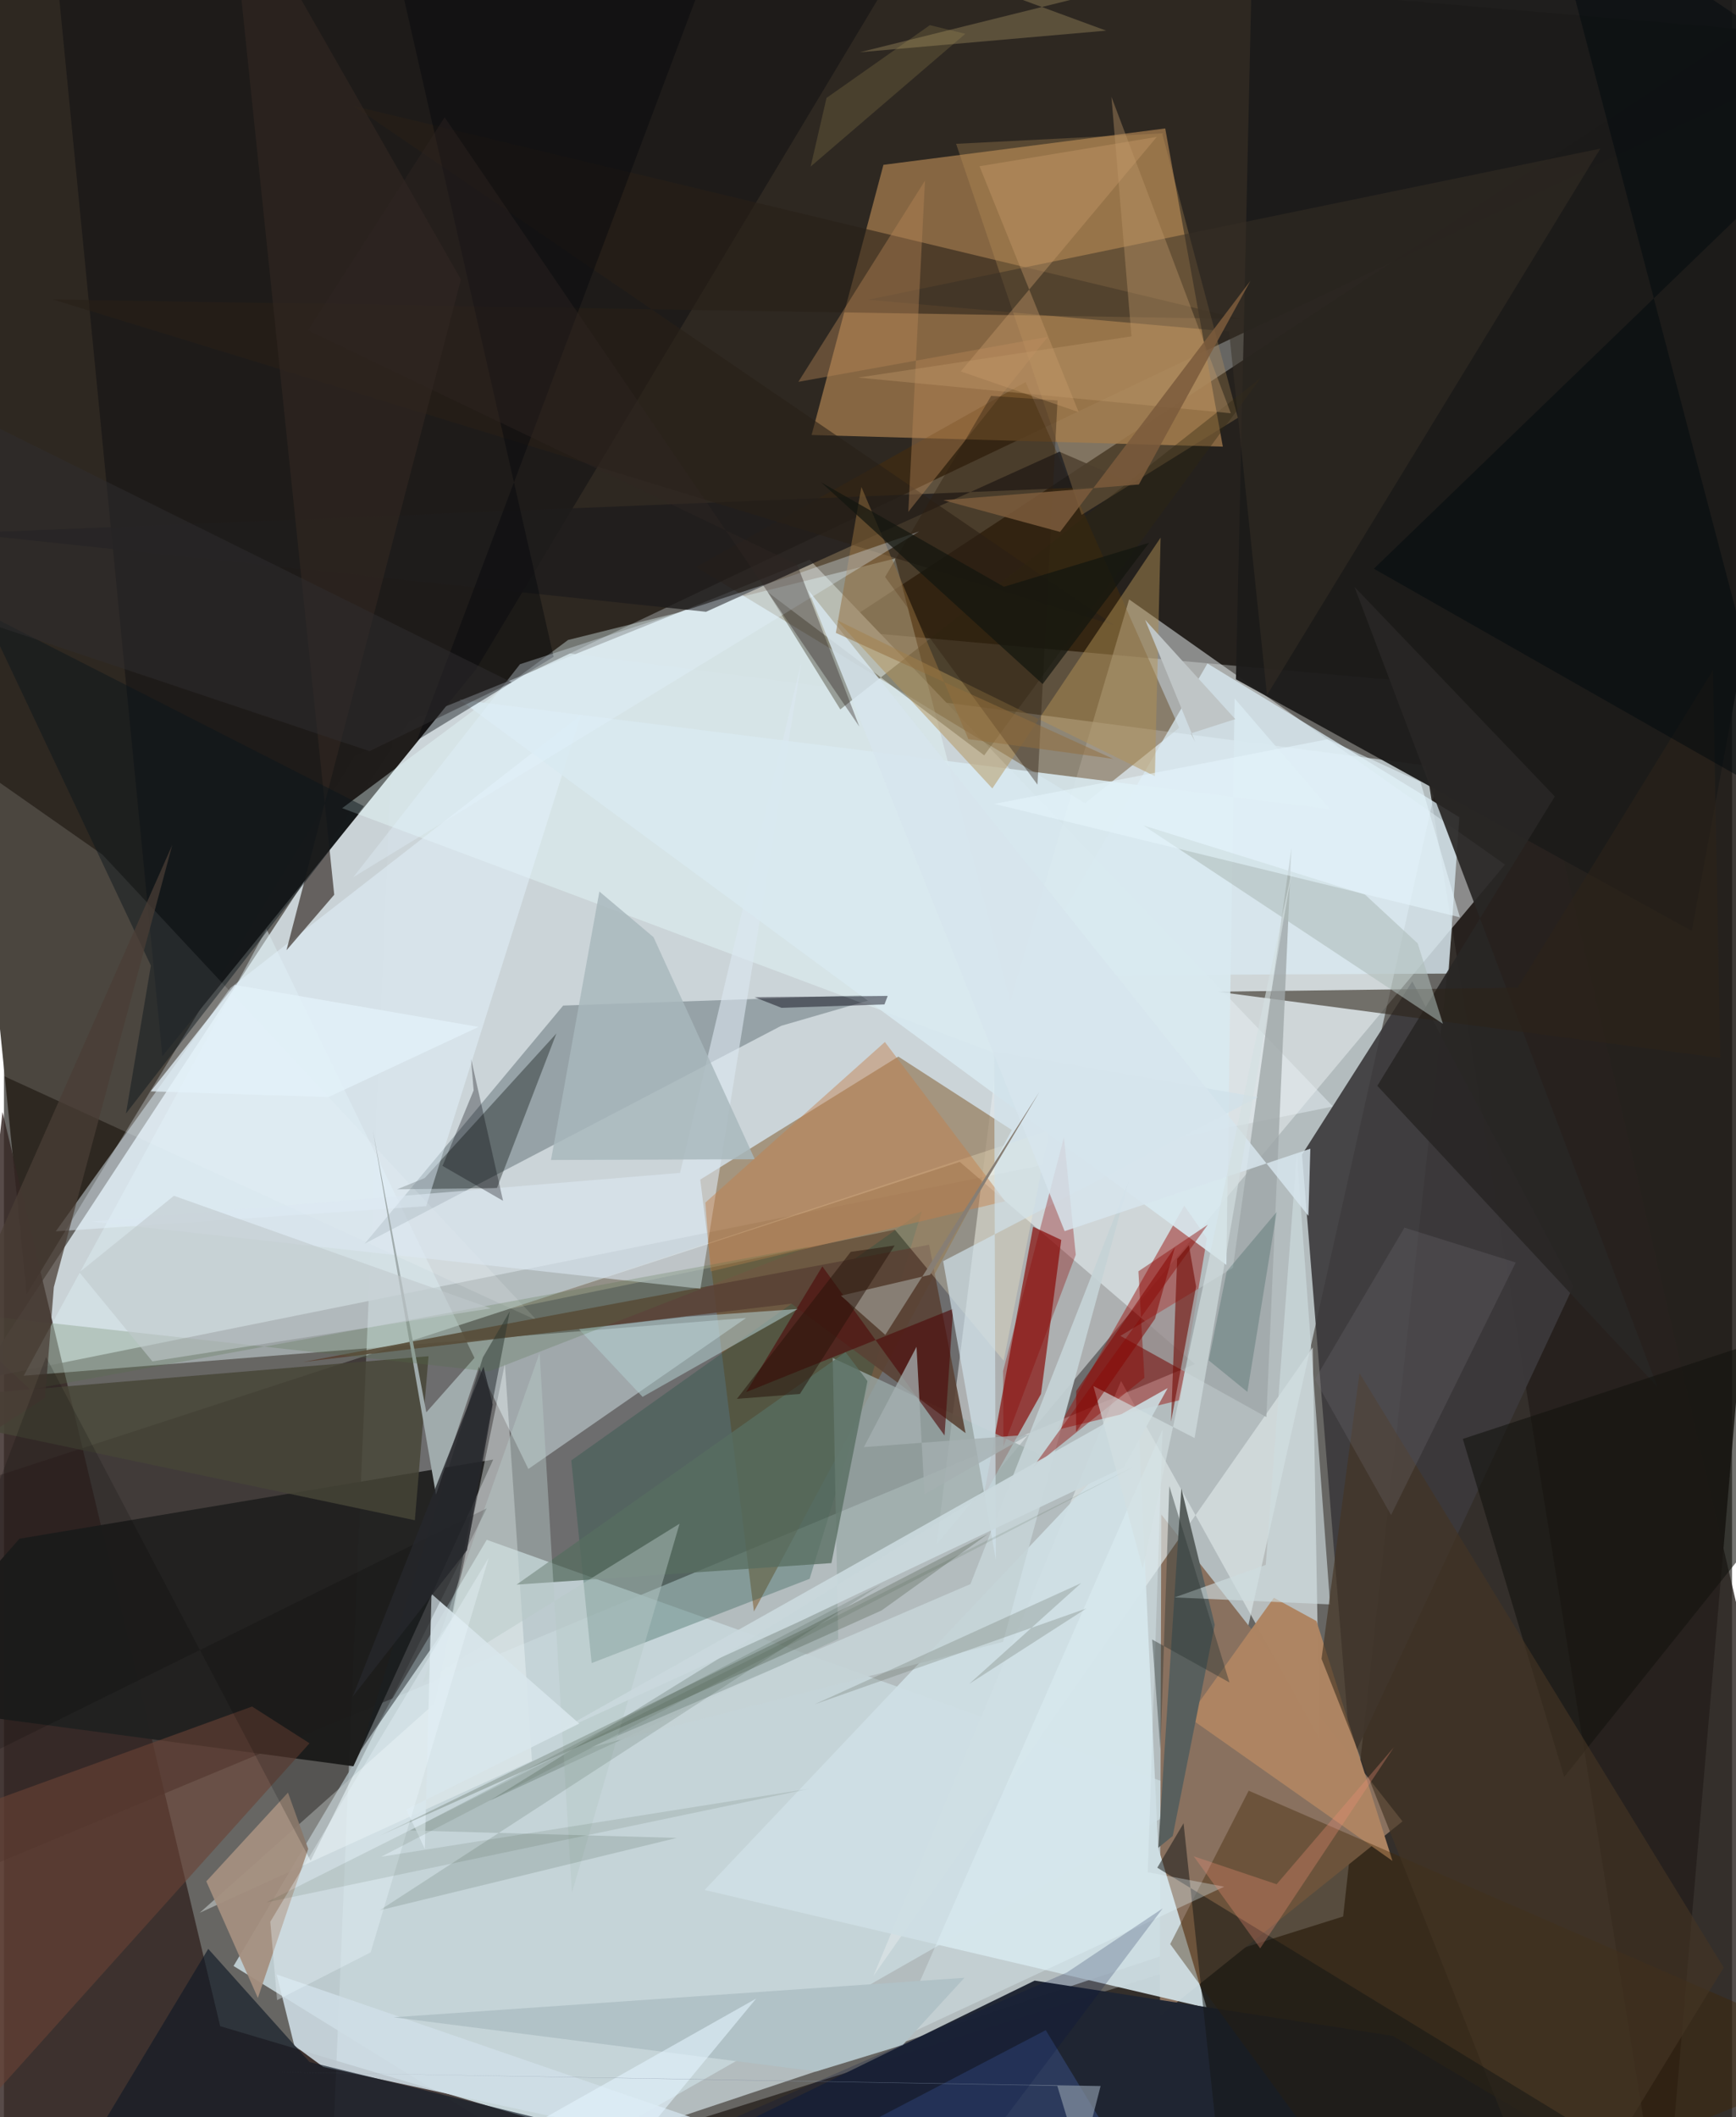 <svg xmlns="http://www.w3.org/2000/svg" width="228" height="278" viewBox="0 0 836 1024"><path fill="#676663" d="M0 0h836v1024H0z"/><path fill="#e5f4f8" fill-opacity=".608" d="M694.86 371.151L190.073 305.08l-32.728 775.51 409.406-136.88z"/><path fill="#2e2821" d="M169.478 365.7L898 18.993-58.297-62l69.306 687.992z"/><path fill="#191410" fill-opacity=".835" d="M681.46 329.705L802.95 1086 898-22.274 401.353 304.604z"/><path fill="#ccd5d9" fill-opacity=".976" d="M642.927 535.176L-12.787 667.389l208.959-318.692 193.593-77.955z"/><path fill="#0e0000" fill-opacity=".42" d="M-62 925.639l638.14-265.893-113.765-97.794L-62 733.044z"/><path fill="#28221e" fill-opacity=".804" d="M647.859 926.933l72.577-657.787L898 1033.551l-581.342-2.497z"/><path fill="#957148" fill-opacity=".851" d="M589.664 216.034l-198.954-5.64 34.75-130.668L561.788 62.12z"/><path fill="#e9eff2" fill-opacity=".514" d="M726.184 418.171L451.187 746.95l30.378-244.905 62.758-212.128z"/><path fill="#c7d6db" fill-opacity=".89" d="M233.563 744.754L579.265 868.38 266.52 1046.888 111.076 950.88z"/><path fill="#342623" fill-opacity=".827" d="M-62 1086h522.983L104.6 979.991-.699 537.848z"/><path fill="#6f3e06" fill-opacity=".42" d="M487.592 546.532l-54.915-35.492-95.827 59.487 25.963 208.938z"/><path fill="#212120" fill-opacity=".976" d="M169.06 854.277l67.63-148.34L7.51 744.21-62 823.276z"/><path fill="#89715f" d="M559.894 732.51l-.68 232.044.184 10.33 117.17-93.94z"/><path fill="#3c3a3c" fill-opacity=".91" d="M759.21 622.179l-77.906-147.516-53.34 83.782 23.752 293.748z"/><path fill="#dce5e6" fill-opacity=".682" d="M420.595 955.755l119.81-287.843 96.009 172.959-3.28-189.14z"/><path fill="#1e1b19" fill-opacity=".984" d="M459.755-62H20.78l55.856 572.831 151.728-187.094z"/><path fill="#dceef2" fill-opacity=".459" d="M127.019 449.363l126.665 261.12 105.38-73.044L9.553 665.393z"/><path fill="#512e00" fill-opacity=".376" d="M523.002 388.466l-188.155-114.19 159.374-89.483 74.317 167.231z"/><path fill="#051d24" fill-opacity=".267" d="M376.04 496.138L174.567 601.466l95.97-115.107 157.952-5.436z"/><path fill="#1c1b1a" fill-opacity=".953" d="M595.997 328.549l220.498 121.693L898 10.058 604.745-62z"/><path fill="#cfdfe4" fill-opacity=".937" d="M558.357 893.541l23.484 77.578-242.888-57.01L549.03 692.08z"/><path fill="#860703" fill-opacity=".671" d="M497.884 593.321l13.611 6.412-9.79 74.493-27.771 49.606z"/><path fill="#9d1d18" fill-opacity=".506" d="M571 583.173l-61.545 108.381 59.404-14.345 13.098-78.264z"/><path fill="#ebfeff" fill-opacity=".373" d="M494.798 515.052l-63.742-244.898-158.157 39.379-109.279 81.351z"/><path fill="#d9eaf1" fill-opacity=".761" d="M582.22 320.906l121.862 74.339-5.25 75.644-204.199.953z"/><path fill="#1f2532" fill-opacity=".984" d="M671.805 984.663l80.2 47.43-510.556 51.592 257.166-125.73z"/><path fill="#f3fafa" fill-opacity=".404" d="M208.41 823.857l33.906-164.21 13.12 192.012-160.731 73.482z"/><path fill="#1b4f43" fill-opacity=".306" d="M389.763 763.623L284.31 804.38l-9.85-98.038 169.595-120.536z"/><path fill="#fff" fill-opacity=".137" d="M-62 336.544v155.523l319.862 146.574L47.701 413.398z"/><path fill="#ae8563" fill-opacity=".996" d="M671.738 900.065l-36.79-116.015-20.597-11.262-41.35 57.73z"/><path fill="#9baba9" fill-opacity=".761" d="M403.593 792.717l-168.616 78.211 268.425-166.442-102.455-47.675z"/><path fill="#1f1d1d" fill-opacity=".824" d="M548.057 234.69l-37.453-16.212-170.965 77.428-359.53-38.022z"/><path fill="#050a08" fill-opacity=".353" d="M203.572 569.753l63.677-69.888-28.76 74.756-48.29.605z"/><path fill="#d0dee6" fill-opacity=".871" d="M131.924 954.99l310.639 107.02-288.077-62.295-14.02-10.318z"/><path fill="#281f18" fill-opacity=".58" d="M169.227 51.27l428.997 102.976-574.556-9.4 513.636 157.628z"/><path fill="#101926" fill-opacity=".647" d="M12.465 1086l86.368-143.397 48.995 54.718 312.35 76.663z"/><path fill="#594234" fill-opacity=".886" d="M380.944 630.53L144.74 658.736l302.827-56.701 17.644 91.123z"/><path fill="#e5f4ff" fill-opacity=".459" d="M279.15 345.806L204.254 583.38 25.063 595.564l84.529-117.79z"/><path fill="#292625" fill-opacity=".918" d="M799.887 670.756L664.39 525.17l85.869-139.939-96.925-101.391z"/><path fill="#fff3d0" fill-opacity=".263" d="M483.643 658.156l-52.64-63.406-186.606 38.362 261.338-86.442z"/><path fill="#402605" fill-opacity=".388" d="M670.677 1086L564.195 940.278l37.968-74.181L898 994.755z"/><path fill="#c0995c" fill-opacity=".286" d="M521.327 249.042l-60.711-179.48 99.688-5.053 36.66 137.563z"/><path fill="#312721" fill-opacity=".655" d="M221.06 135.126L108.503-62l51.274 494.757-23.097 26.838z"/><path fill="#2f2712" fill-opacity=".369" d="M369.47 286.384l104.74 78.938 133.853-182.593L404.605 343.11z"/><path fill="#1e252a" fill-opacity=".498" d="M172.716 846.333l43.608-62.937L244.7 634.264l-13 22.267z"/><path fill="#6b4336" fill-opacity=".604" d="M147.827 843.162l-27.793-17.77L-62 891.5v185.27z"/><path fill="#474537" fill-opacity=".827" d="M-58.32 677.914L205.4 655.95l-6.613 79.344-245.749-51.83z"/><path fill="#dce7f1" fill-opacity=".596" d="M385.761 320.248l-48.817 303.079L42.475 590.83l284.604-23.55z"/><path fill="#2c2419" fill-opacity=".576" d="M826.77 324.116L732.251 477.74l-145.258 1.915 243.34 32.078z"/><path fill="#585f5d" d="M585.752 785.899l-16.164-66.03-11.152 173.817 6.988-5.698z"/><path fill="#a0abac" d="M178.457 546.706L204.33 683.07l28.927-32.66-24.244 72.517z"/><path fill="#4e0a0b" fill-opacity=".624" d="M359.062 673.309l36.854-60.809 59.122 81.806 4.14-61.273z"/><path fill="#373025" fill-opacity=".494" d="M417.95 144.98l354.332-73.1L611.015 336.2l-18.34-175.835z"/><path fill="#d9e9f0" fill-opacity=".894" d="M595.361 337.822l-3.996 273.968-370.912-273.375 420.924 52.92z"/><path fill="#9fa7a8" fill-opacity=".78" d="M540.107 646.117l54.422-32.895 28.314-203.126-12.12 275.294z"/><path fill="#a58f80" fill-opacity=".941" d="M147.19 894.243l-9.782-27.224-39.521 42.924 24.945 56.401z"/><path fill="#cedce0" fill-opacity=".635" d="M625.452 557.754L610.42 756.878l-44.106 15.74 75.238 3.378z"/><path fill="#586e60" fill-opacity=".769" d="M400.303 756.018l17.425-88.035-10.567-14.016-159.182 112.457z"/><path fill="#b39155" fill-opacity=".482" d="M559.552 260.027l-2.77 115.384-153.888-75.52 75.253 81.453z"/><path fill="#a8b8bd" fill-opacity=".827" d="M288.05 431.2l26.19 22.065 48.993 107.425-98.583.358z"/><path fill="#c5d3d6" fill-opacity=".929" d="M283.55 845.254l184.026-79.092 76.654-195.246-60.898 223.185z"/><path fill="#c37e4b" fill-opacity=".451" d="M426.175 503.979l-86.845 77.654 2.5 33.317 142.508-33.945z"/><path fill="#14140f" fill-opacity=".592" d="M754.803 859.447l-49.055-163.489L898 632.654l-10.337 60.974z"/><path fill="#b2ced0" fill-opacity=".553" d="M308.93 675.6l-30.729-32.71 51.772-6.022 54.021-3.755z"/><path fill="#adbbb8" fill-opacity=".557" d="M696.132 495.18l-12.19-38.885-25.514-23.629-107.216-33.436z"/><path fill="#b78657" fill-opacity=".404" d="M504.948 162.932L384.312 184.68l61.257-97.313-8.07 160.197z"/><path fill="#03070c" fill-opacity=".412" d="M357.76-62H179.57l86.346 379.675-66.123 40.413z"/><path fill="#b7c8c7" fill-opacity=".455" d="M202.711 813.71l56.417-159.329 15.648 261.11 52.064-178.529z"/><path fill="#02090e" fill-opacity=".486" d="M745.87-54.645l116.521 443.312L662.725 275.07 898 47.883z"/><path fill="#061d00" fill-opacity=".118" d="M325.503 888.93l-129.049-3.615 228.091-119.057L181.772 923.94z"/><path fill="#3d5695" fill-opacity=".431" d="M642.758 1086H304.656L503.99 981.918 567.355 1086z"/><path fill="#d0e1e9" fill-opacity=".694" d="M479.832 754.392l-.784-245.81 127.55 22.072-152.24 79.333z"/><path fill="#433424" fill-opacity=".655" d="M749.771 1086l82.19-134.352-176.184-287.505-18.372 138.18z"/><path fill="#141715" fill-opacity=".51" d="M820.28 1063.635l-262.34-160.3 12.72-21.495L592.456 1086z"/><path fill="#8b0000" fill-opacity=".325" d="M483.357 663.108l29.433-113.073 5.72 56.856-34.995 92.833z"/><path fill="#8b0703" fill-opacity=".431" d="M551.725 666.398l-2.907-51.508 33.583-22.573-84.564 117.3z"/><path fill="#2f1e0f" fill-opacity=".4" d="M509.692 193.693l-9.705 185.813-73.716-100.44 51.294-87.577z"/><path fill="#bf986a" fill-opacity=".388" d="M545.47 162.685L413.253 182.62l180.265 17.26-57.754-153.05z"/><path fill="#cad8dd" fill-opacity=".941" d="M541.747 709.693l21.24-38.33-298.208 167.91L384.77 784.31z"/><path fill="#d7e5ed" fill-opacity=".847" d="M389.171 285.527L631.057 588.08l.929-32.492-118.862 39.887z"/><path fill="#d8e6eb" fill-opacity=".886" d="M203.594 894.237l3.245-123.319 71.468 62.713-83.649 41.568z"/><path fill="#7b5b3c" fill-opacity=".859" d="M603 135.86l-92.065 121.41-56.505-15.353 94.61-7.587z"/><path fill="#517246" fill-opacity=".235" d="M234.644 663.325l155.433-60.45L12.695 672.09l-40.228-37.693z"/><path fill="#c0c8cc" fill-opacity=".584" d="M71.793 658.436l-35.315-43.057 45.754-37.016 153.284 54.448z"/><path fill="#0a141c" fill-opacity=".455" d="M174.102 389.936L-9.527 296.373l80.6 170.642-12.046 71.567z"/><path fill="#867753" fill-opacity=".506" d="M533.214 14.823l-119.16 10.44 187.739-46.63L324.256-62z"/><path fill="#e6f9ff" fill-opacity=".314" d="M430.46 987.102l159.864-74.574-36.967-7.006 7.138-214.141z"/><path fill="#7a747d" fill-opacity=".235" d="M634.183 667.186l36.863 65.588 60.317-122.153-53.848-16.847z"/><path fill="#493d35" fill-opacity=".737" d="M81.413 408.703L24.137 622.529l-4.233 53.545-79.624 51.384z"/><path fill="#926d3d" fill-opacity=".514" d="M402.447 306.106l12.353-70.585 51.745 121.98 70.078 9.531z"/><path fill="#e5f3ff" fill-opacity=".325" d="M249.644 321.255L378.8 279.242l63.906-22.184-273.7 167.199z"/><path fill="#b1c2c7" fill-opacity=".996" d="M434.796 989.107l-41.809 12.776-204.446-26.207 276.101-19.09z"/><path fill="#000007" fill-opacity=".306" d="M227.218 527.38l-1.232-15.186 15.464 68.601-29.284-16.884z"/><path fill="#d4dfe1" fill-opacity=".639" d="M550.92 758.658l-23.879-88.283 48.952 25.157 47.45-276.13z"/><path fill="#102209" fill-opacity=".192" d="M387.65 787.674l88.52-45.837-51.558 37.058-242.65 108.883z"/><path fill="#5d6659" fill-opacity=".251" d="M521.115 765.692l-54.176 48.76 56.68-36.49-131.42 46.346z"/><path fill="#a5b0b1" fill-opacity=".757" d="M415.998 699.932l79.904-6.033-50.586 28.81-3.84-71.324z"/><path fill="#e6f6fd" fill-opacity=".553" d="M640.318 357.563L479.15 388.817l225.204 54.861-19.096-65.5z"/><path fill="#030210" fill-opacity=".447" d="M363.147 482.328l13.003 5.12 49.815-1.641 1.569-4.11z"/><path fill="#302624" fill-opacity=".38" d="M383.718 273.064L147.068 159.81l66.121-103.08 200.628 294.731z"/><path fill="#c89b6a" fill-opacity=".396" d="M462.885 179.647l94.807-113.42-85.747 14.182 47.962 118.91z"/><path fill="#ed8e77" fill-opacity=".318" d="M672.416 845.085l-64.686 97.273-32.135-44.516 40.076 13.504z"/><path fill="#13150e" fill-opacity=".714" d="M554.001 262.532l-51.513 68.332-107.135-97.54 88.39 50.474z"/><path fill-opacity=".173" d="M-62 875.491L20.346 656.32 148.34 899.955l85.198-170.422z"/><path fill="#effaff" fill-opacity=".329" d="M132.129 967.405l-3.282-37.92L234.55 753.357l-57.17 190.942z"/><path fill="#302e2f" fill-opacity=".49" d="M176.824 363.3l68.8-33.284L-51.75 182.712l14.198 108.727z"/><path fill="#877e74" d="M426.37 645.629l74.555-117.511-52.9 88.471-43.134 10.095z"/><path fill="#e2f3fd" fill-opacity=".604" d="M363.889 966.641L152.224 1086h15.403l98.802-1.37z"/><path fill="#25272c" fill-opacity=".808" d="M224.005 749.763l12.431-70.488-4.458-18.273-63.297 159.65z"/><path fill="#0e403d" fill-opacity=".224" d="M591.561 614.872l24.14-28.676-14.17 87.002-18.702-15.224z"/><path fill="#2d3533" fill-opacity=".42" d="M592.88 813.755l-37.414-20.792 4 53.403 4.303-127.632z"/><path fill="#700902" fill-opacity=".588" d="M573.242 602.258l-5.685 6.637-2.96 78.741 12.126-65.335z"/><path fill="#271209" fill-opacity=".506" d="M409.646 605.484l-55.076 71.092 30.485-2.371 45.852-71.819z"/><path fill="#152a0f" fill-opacity=".098" d="M389.456 865.163l-262.595 54.98 418.938-210.341L182.55 898.024z"/><path fill="#860400" fill-opacity=".525" d="M556.848 637.844l-38.198 54.752.07-19.797 47.747-69.584z"/><path fill="#8491a1" fill-opacity=".714" d="M530.518 1008.948l-399.056-6.752 378.117 6.67 11.34 37.47z"/><path fill="#001140" fill-opacity=".208" d="M437.834 1086H212.225l301.993-131.983L560.582 923z"/><path fill="#e3f1f9" fill-opacity=".761" d="M157.004 530.626l72.594-33.947-117.845-20.308L71 527.84z"/><path fill="#bfc5c6" fill-opacity=".996" d="M552.07 299.81l43.61 48.013-21.547 6.909 2.178 4.18z"/><path fill="#bfac62" fill-opacity=".184" d="M397.935 47.359l49.997-35.196 17.142 4.197-74.823 64.205z"/></svg>